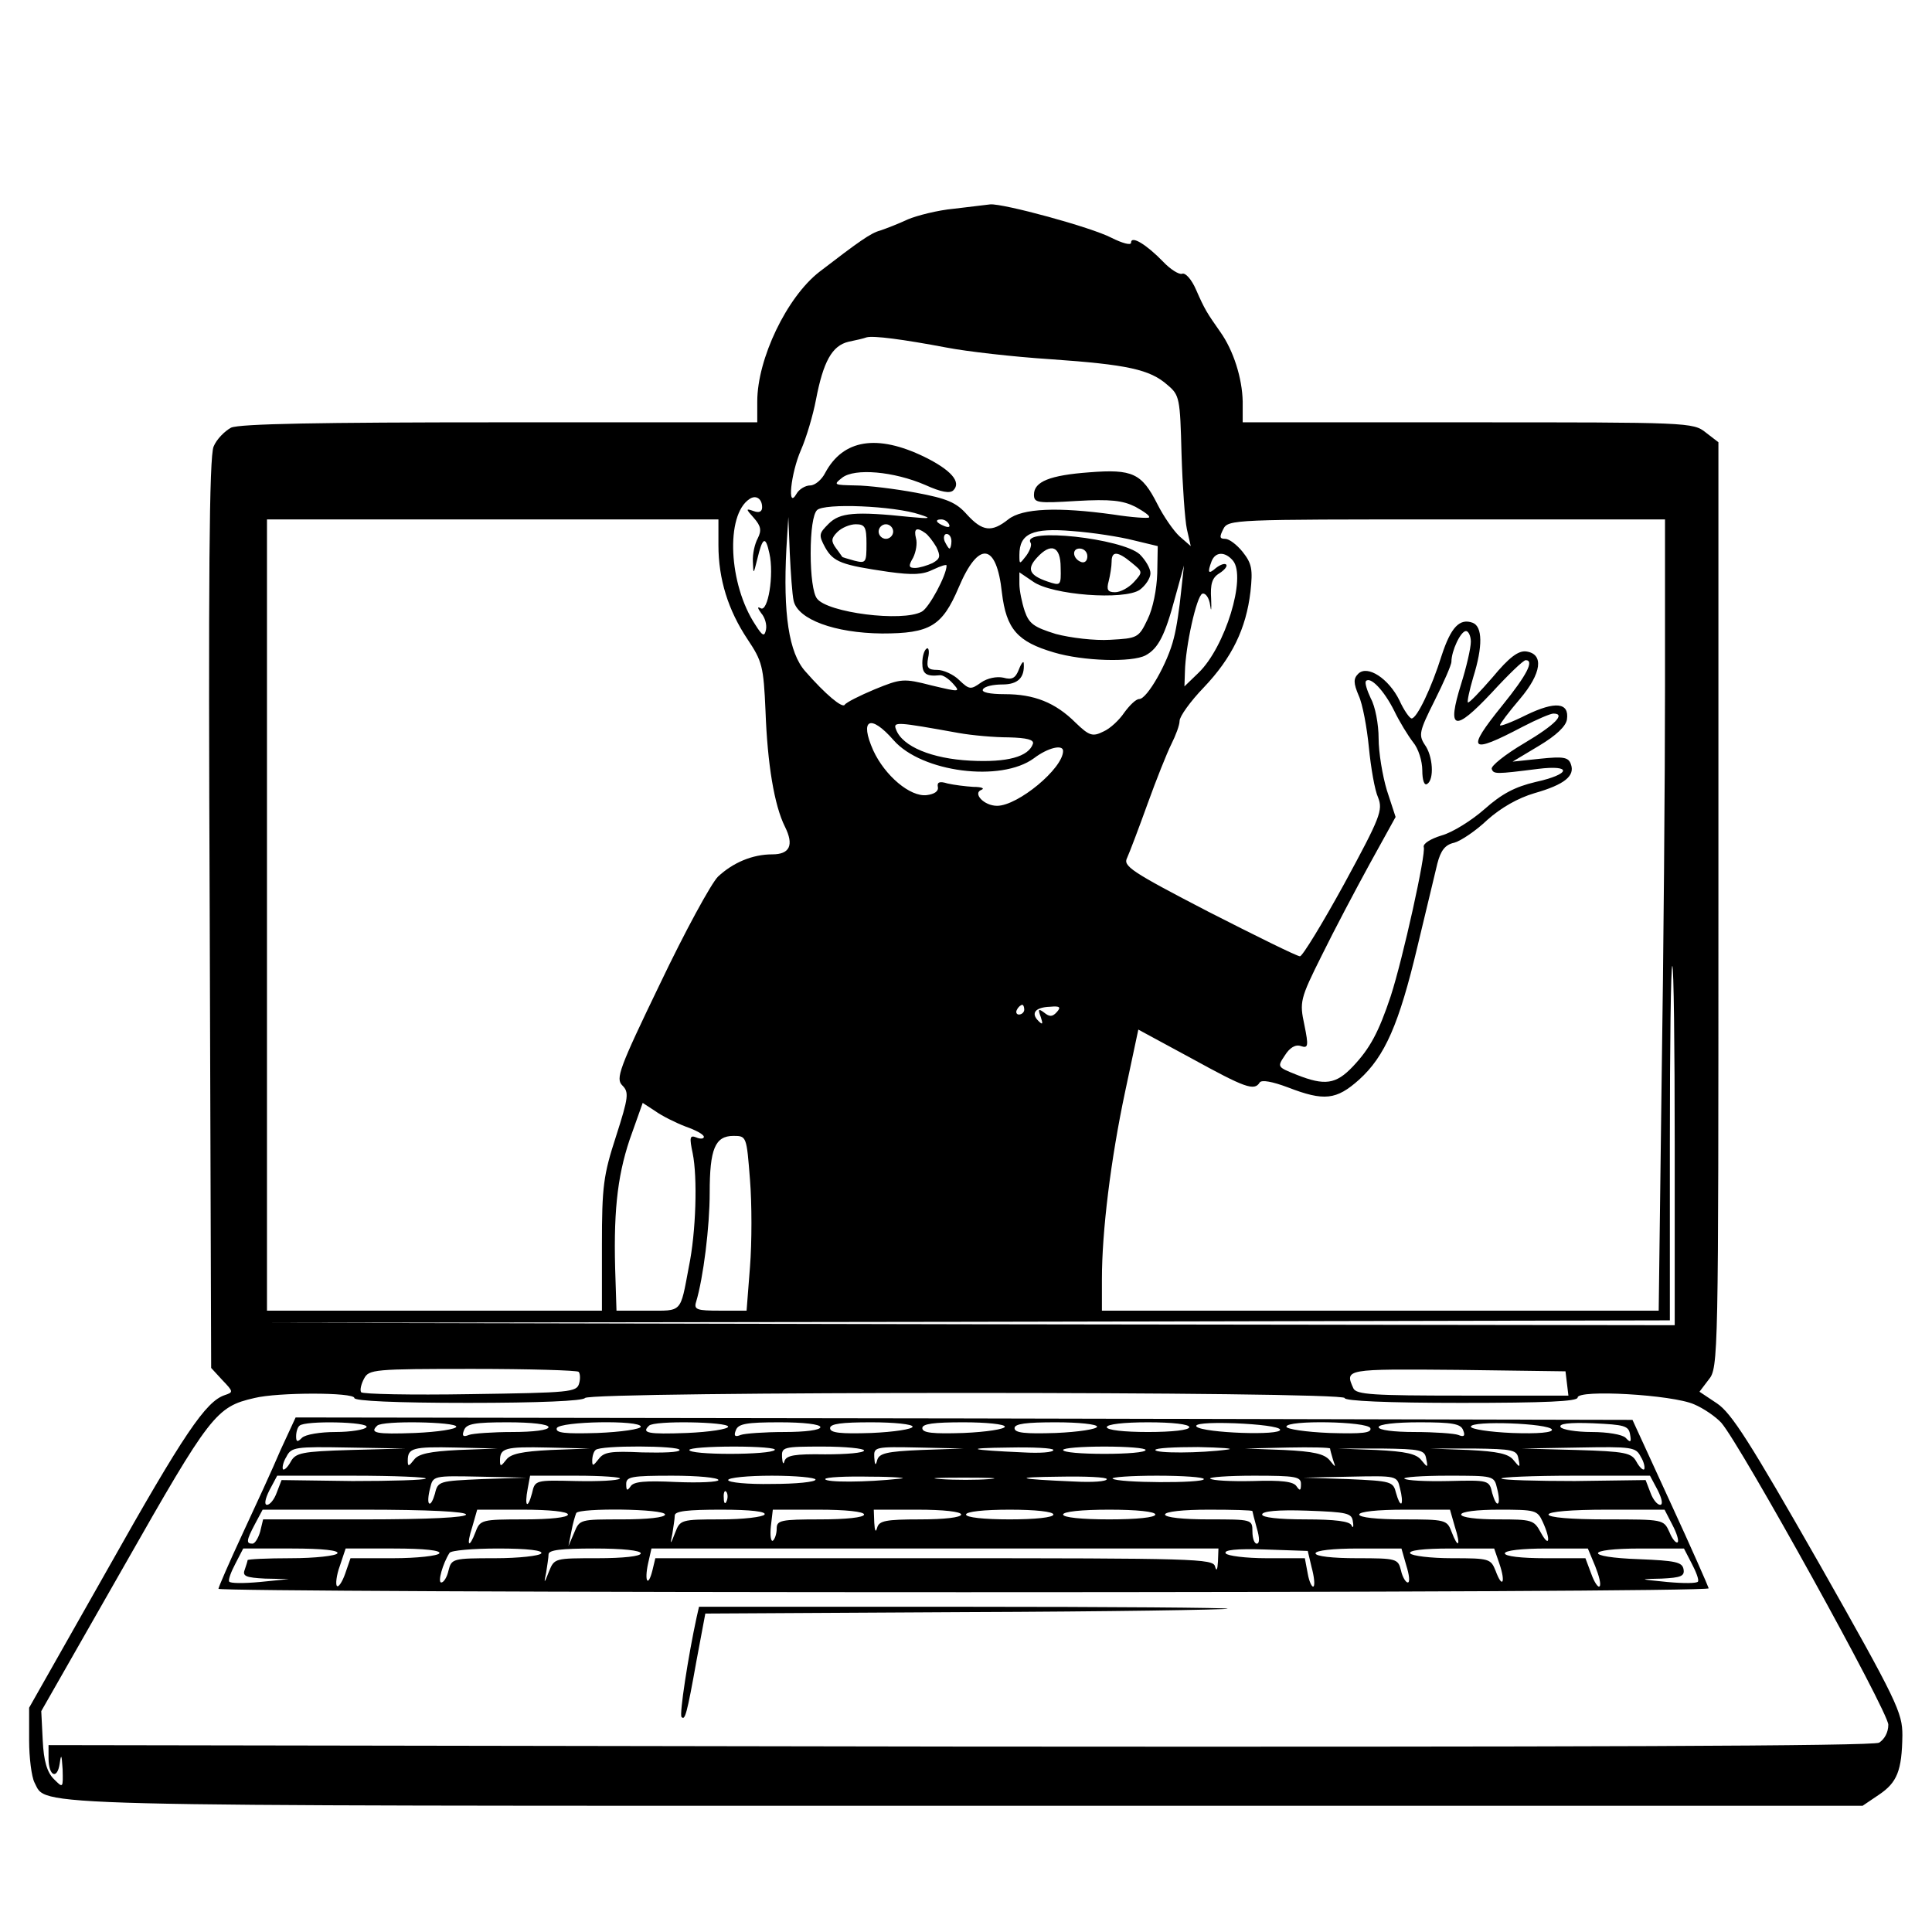 <?xml version="1.0" standalone="no"?>
<!DOCTYPE svg PUBLIC "-//W3C//DTD SVG 20010904//EN"
 "http://www.w3.org/TR/2001/REC-SVG-20010904/DTD/svg10.dtd">
<svg version="1.0" xmlns="http://www.w3.org/2000/svg"
 width="398pt" height="398pt" viewBox="0 0 398 398"
 preserveAspectRatio="xMidYMid meet">
<g transform="translate(0,398) scale(0.1,-0.1)"
fill="#000000" stroke="none">
<path d="M1965 3550 c-33 -3 -76 -14 -95 -22 -19 -9 -45 -19 -57 -23 -19 -5
-43 -22 -125 -85 -67 -52 -128 -179 -128 -267 l0 -43 -530 0 c-372 0 -536 -3
-554 -11 -13 -7 -30 -24 -36 -39 -9 -21 -11 -273 -8 -963 l3 -935 23 -25 c23
-24 23 -25 5 -31 -39 -13 -84 -79 -241 -358 l-162 -286 0 -67 c0 -36 5 -75 11
-87 27 -50 -57 -48 1922 -48 l1844 0 34 23 c37 25 47 49 48 122 0 47 -10 69
-172 355 -142 249 -180 309 -210 329 l-36 24 19 25 c20 24 20 46 20 978 l0
953 -26 20 c-26 21 -36 21 -490 21 l-464 0 0 43 c-1 48 -19 105 -46 143 -28
40 -32 46 -50 87 -9 21 -22 36 -29 33 -6 -2 -24 9 -39 25 -34 35 -66 55 -66
39 0 -6 -18 -1 -40 10 -42 22 -223 71 -250 69 -8 -1 -42 -5 -75 -9z m-15 -286
c41 -8 137 -19 214 -24 158 -11 205 -21 241 -53 25 -21 26 -27 29 -142 2 -66
7 -136 11 -155 l8 -35 -23 20 c-12 11 -33 41 -46 67 -32 63 -51 72 -140 65
-81 -6 -114 -19 -114 -46 0 -17 7 -18 88 -13 70 4 95 1 121 -12 18 -10 31 -19
28 -22 -2 -2 -35 0 -73 6 -115 16 -188 13 -217 -10 -34 -27 -53 -25 -85 10
-22 25 -41 33 -105 45 -43 8 -100 15 -125 15 -44 1 -46 1 -27 16 26 20 106 13
171 -15 33 -15 51 -18 58 -11 17 17 -5 42 -60 69 -97 47 -167 36 -204 -33 -7
-14 -21 -26 -31 -26 -10 0 -23 -8 -28 -17 -20 -35 -12 42 9 90 11 25 25 72 31
104 15 78 33 111 67 119 15 3 32 7 37 9 14 4 75 -4 165 -21z m-380 -329 c0 -9
-6 -12 -17 -8 -17 6 -17 5 0 -14 15 -17 16 -26 8 -42 -6 -11 -11 -32 -10 -48
1 -27 1 -27 9 5 11 46 17 49 25 12 10 -44 -3 -122 -18 -113 -7 4 -7 1 1 -10 8
-9 12 -24 10 -34 -3 -15 -7 -14 -22 10 -55 83 -62 226 -12 259 13 9 26 1 26
-17z m325 -15 c25 -8 22 -9 -20 -5 -114 12 -145 9 -168 -14 -20 -20 -21 -23
-7 -49 17 -30 34 -36 130 -50 51 -7 71 -6 93 5 15 7 27 11 27 8 0 -20 -36 -87
-51 -95 -40 -22 -195 -2 -216 27 -8 10 -13 48 -13 93 0 47 5 81 13 89 14 15
159 9 212 -9z m-415 -63 c0 -70 20 -134 60 -194 30 -45 33 -55 37 -148 4 -109
18 -194 40 -238 19 -38 10 -57 -26 -57 -41 0 -81 -17 -112 -46 -14 -14 -68
-113 -119 -220 -85 -176 -92 -196 -78 -210 14 -14 13 -24 -13 -105 -26 -80
-29 -103 -29 -224 l0 -135 -345 0 -345 0 0 815 0 815 465 0 465 0 0 -53z m155
-115 c9 -38 84 -66 182 -67 99 0 124 15 158 95 41 97 78 92 89 -11 9 -75 32
-101 107 -123 60 -18 161 -21 189 -6 26 14 40 41 61 120 l18 65 -6 -55 c-3
-30 -9 -73 -15 -95 -12 -50 -55 -125 -71 -125 -7 0 -20 -13 -31 -28 -10 -15
-29 -33 -43 -39 -22 -11 -29 -9 -57 18 -42 42 -86 59 -146 59 -32 0 -49 4 -45
10 3 6 21 10 40 10 32 0 46 14 44 43 0 7 -5 1 -10 -12 -7 -18 -14 -22 -32 -17
-14 3 -33 -1 -46 -10 -21 -15 -24 -15 -45 5 -12 12 -33 21 -45 21 -19 0 -23 4
-19 25 3 13 1 22 -3 19 -5 -3 -9 -16 -9 -30 0 -22 8 -28 36 -25 6 1 18 -7 27
-17 16 -18 15 -18 -44 -4 -58 15 -63 14 -117 -8 -31 -13 -59 -27 -62 -32 -5
-7 -39 21 -81 69 -34 38 -46 119 -39 253 l4 65 3 -75 c2 -41 5 -85 8 -98z
m320 158 c3 -6 -1 -7 -9 -4 -18 7 -21 14 -7 14 6 0 13 -4 16 -10z m1475 -332
c0 -189 -3 -556 -7 -815 l-6 -473 -574 0 -573 0 0 65 c0 98 18 246 48 387 l27
127 109 -59 c111 -61 130 -68 141 -50 4 6 26 2 58 -10 75 -29 100 -26 147 16
53 48 82 114 120 274 18 74 36 151 41 171 7 27 16 39 35 43 14 4 45 25 68 47
28 25 63 45 97 55 63 18 84 36 75 60 -5 14 -15 16 -63 11 l-57 -6 55 33 c35
21 55 40 57 54 5 35 -24 38 -84 9 -30 -15 -54 -24 -54 -21 0 3 18 27 41 54 45
53 50 93 13 98 -16 2 -35 -12 -69 -53 -26 -30 -49 -54 -51 -52 -2 1 3 25 11
52 20 64 19 104 -1 112 -27 10 -45 -9 -64 -67 -21 -67 -51 -130 -62 -130 -4 0
-16 17 -25 37 -22 45 -66 74 -85 55 -10 -10 -10 -19 1 -45 8 -17 17 -66 21
-107 4 -41 12 -88 19 -103 10 -26 5 -40 -70 -178 -45 -82 -86 -149 -91 -149
-6 0 -91 42 -189 92 -160 83 -176 94 -167 111 5 11 24 61 42 111 18 50 40 105
49 123 9 18 17 39 17 48 0 9 22 40 50 69 58 61 87 121 96 197 5 46 3 58 -16
82 -12 15 -28 27 -36 27 -12 0 -12 4 -4 20 10 20 21 20 460 20 l450 0 0 -342z
m-1645 292 c0 -39 -1 -41 -25 -35 -14 4 -25 7 -25 8 -1 1 -6 9 -13 18 -10 14
-10 20 3 33 9 9 26 16 38 16 19 0 22 -6 22 -40z m55 25 c0 -8 -7 -15 -15 -15
-8 0 -15 7 -15 15 0 8 7 15 15 15 8 0 15 -7 15 -15z m66 -3 c6 -4 16 -17 23
-29 9 -19 8 -24 -8 -33 -11 -5 -27 -10 -36 -10 -13 0 -14 4 -4 21 6 12 9 30 6
40 -5 20 1 24 19 11z m429 -15 l50 -12 -1 -56 c-1 -33 -9 -73 -20 -95 -18 -38
-21 -39 -77 -42 -32 -2 -82 4 -112 12 -45 14 -55 21 -64 47 -6 18 -11 43 -11
56 l0 24 28 -19 c39 -28 188 -39 220 -17 12 9 22 24 22 34 0 10 -10 27 -22 39
-36 33 -244 56 -225 24 3 -4 -1 -16 -9 -27 -14 -18 -14 -18 -14 2 0 44 27 56
109 49 42 -3 99 -12 126 -19z m-375 -2 c0 -8 -2 -15 -4 -15 -2 0 -6 7 -10 15
-3 8 -1 15 4 15 6 0 10 -7 10 -15z m225 -54 c1 -38 0 -38 -27 -29 -38 13 -43
26 -22 49 29 32 49 24 49 -20z m55 23 c0 -9 -5 -14 -12 -12 -18 6 -21 28 -4
28 9 0 16 -7 16 -16z m91 -13 c23 -19 24 -19 5 -40 -11 -12 -28 -21 -39 -21
-15 0 -18 5 -13 23 3 12 6 30 6 40 0 22 12 22 41 -2z m209 4 c28 -34 -16 -178
-71 -231 l-29 -28 1 30 c1 52 24 157 36 161 6 2 14 -8 16 -24 2 -15 3 -10 2
13 -2 31 2 44 17 53 11 7 17 15 14 18 -3 3 -12 0 -21 -7 -16 -14 -18 -10 -9
14 8 20 28 20 44 1z m490 -167 c0 -13 -9 -52 -20 -87 -30 -96 -14 -100 63 -18
34 37 65 67 70 67 18 0 3 -30 -48 -93 -76 -94 -68 -102 42 -44 29 15 57 27 63
27 26 0 4 -23 -60 -61 -39 -23 -69 -47 -67 -53 4 -11 8 -11 95 0 72 9 68 -11
-5 -27 -42 -10 -69 -24 -105 -56 -26 -23 -66 -48 -88 -54 -23 -7 -39 -17 -37
-24 5 -13 -43 -230 -68 -307 -25 -75 -43 -108 -78 -145 -35 -37 -58 -40 -116
-17 -40 16 -40 16 -24 40 10 16 22 23 33 19 15 -5 16 0 7 44 -10 47 -9 53 36
143 25 51 70 136 99 189 l53 96 -18 55 c-9 30 -17 78 -17 107 0 29 -7 66 -16
82 -8 17 -13 33 -10 36 9 10 37 -19 58 -61 11 -23 29 -52 39 -65 11 -13 19
-39 19 -58 0 -20 4 -32 10 -28 15 9 12 58 -5 81 -13 20 -11 28 20 90 19 38 35
74 35 81 0 22 19 63 30 63 5 0 10 -10 10 -22z m-1189 -203 c58 -66 221 -87
289 -37 29 22 60 29 60 15 0 -36 -93 -113 -136 -113 -27 0 -51 26 -32 33 7 3
0 6 -17 6 -16 1 -40 4 -53 7 -16 5 -22 3 -20 -7 2 -9 -7 -15 -23 -17 -34 -4
-86 40 -110 92 -29 65 -6 76 42 21z m134 15 c28 -5 74 -9 103 -9 38 -1 52 -5
50 -13 -9 -27 -53 -39 -129 -35 -79 4 -140 29 -153 64 -7 17 1 16 129 -7z
m1475 -850 l0 -370 -1452 2 -1453 3 1448 2 1447 3 0 365 c0 201 2 365 5 365 3
0 5 -166 5 -370z m-1340 280 c0 -5 -5 -10 -11 -10 -5 0 -7 5 -4 10 3 6 8 10
11 10 2 0 4 -4 4 -10z m67 -5 c-9 -10 -15 -10 -26 -1 -12 9 -13 7 -7 -9 5 -15
4 -17 -5 -8 -16 16 -6 28 24 29 21 2 23 -1 14 -11z m-764 -236 c20 -7 37 -16
37 -21 0 -4 -7 -5 -16 -1 -13 5 -14 0 -7 -33 10 -49 7 -162 -8 -234 -18 -96
-13 -90 -85 -90 l-64 0 -2 63 c-5 135 3 211 29 289 l27 76 26 -17 c14 -10 42
-24 63 -32z m132 -109 c4 -49 4 -130 0 -180 l-7 -90 -55 0 c-47 0 -54 2 -49
18 15 50 28 155 28 225 0 90 11 117 49 117 27 0 27 -1 34 -90z m-353 -396 c3
-3 4 -14 1 -24 -5 -18 -18 -19 -225 -22 -121 -2 -222 0 -224 4 -3 4 0 17 6 28
10 19 20 20 224 20 117 0 215 -3 218 -6z m2036 -24 l3 -25 -218 0 c-184 0
-219 2 -225 15 -18 40 -17 40 215 38 l222 -3 3 -25z m-2498 -30 c0 -6 85 -10
234 -10 146 0 237 4 241 10 9 14 1565 14 1565 0 0 -6 87 -10 240 -10 173 0
240 3 240 11 0 17 195 6 240 -14 19 -8 44 -25 56 -38 40 -46 344 -595 344
-622 0 -16 -8 -30 -19 -37 -14 -7 -611 -9 -1895 -8 l-1876 3 0 -27 c0 -37 18
-45 23 -11 3 21 4 19 6 -12 1 -39 1 -39 -18 -20 -14 14 -21 37 -23 80 l-3 60
170 298 c178 313 190 329 269 347 48 12 206 12 206 0z"/>
<path d="M578 993 c-16 -38 -52 -116 -79 -174 -27 -58 -49 -109 -49 -112 0 -4
691 -7 1535 -7 844 0 1535 3 1535 8 -1 4 -36 84 -79 177 l-78 170 -1377 3
-1377 2 -31 -67z m177 47 c-3 -5 -32 -10 -64 -10 -31 0 -62 -5 -69 -12 -9 -9
-12 -9 -12 3 0 9 3 19 7 22 11 11 145 8 138 -3z m185 1 c0 -5 -38 -11 -85 -13
-81 -3 -94 0 -78 15 10 11 163 8 163 -2z m190 -1 c0 -6 -31 -10 -74 -10 -41 0
-82 -3 -90 -6 -12 -5 -15 -2 -10 10 5 13 22 16 90 16 49 0 84 -4 84 -10z m190
1 c0 -5 -40 -11 -89 -13 -68 -2 -87 0 -84 10 6 14 173 17 173 3z m180 0 c0 -5
-38 -11 -85 -13 -81 -3 -94 0 -78 15 10 11 163 8 163 -2z m190 -1 c0 -6 -31
-10 -74 -10 -41 0 -82 -3 -90 -6 -12 -5 -15 -2 -10 10 5 13 22 16 90 16 49 0
84 -4 84 -10z m190 1 c0 -5 -38 -11 -85 -13 -63 -2 -85 0 -85 10 0 9 24 12 85
12 47 0 85 -4 85 -9z m190 0 c0 -5 -38 -11 -85 -13 -63 -2 -85 0 -85 10 0 9
24 12 85 12 47 0 85 -4 85 -9z m190 0 c0 -5 -38 -11 -85 -13 -63 -2 -85 0 -85
10 0 9 24 12 85 12 47 0 85 -4 85 -9z m190 -1 c0 -6 -35 -10 -85 -10 -50 0
-85 4 -85 10 0 6 35 10 85 10 50 0 85 -4 85 -10z m187 -5 c4 -13 -158 -7 -172
6 -6 6 22 9 79 7 49 -2 91 -7 93 -13z m186 3 c3 -10 -16 -12 -84 -10 -49 2
-89 8 -89 13 0 14 167 11 173 -3z m191 -4 c5 -12 2 -15 -10 -10 -8 3 -49 6
-90 6 -43 0 -74 4 -74 10 0 6 35 10 84 10 68 0 85 -3 90 -16z m183 1 c2 -6
-28 -9 -82 -7 -47 2 -85 8 -85 13 0 13 162 7 167 -6z m161 -10 c3 -16 1 -18
-9 -7 -7 7 -38 12 -70 12 -32 0 -61 5 -64 10 -5 7 17 10 67 8 64 -3 73 -5 76
-23z m-2635 -32 c-102 -3 -114 -6 -124 -24 -6 -11 -13 -18 -16 -16 -2 3 0 15
7 26 10 20 18 21 128 19 l117 -2 -112 -3z m222 0 c-60 -3 -83 -8 -92 -20 -11
-14 -13 -15 -13 -2 0 26 10 29 99 27 l86 -2 -80 -3z m190 0 c-60 -3 -83 -8
-92 -20 -11 -14 -13 -15 -13 -2 0 26 10 29 99 27 l86 -2 -80 -3z m265 0 c0 -5
-35 -6 -77 -5 -65 3 -79 1 -90 -14 -11 -14 -13 -15 -13 -3 0 9 3 19 7 22 9 10
173 9 173 0z m196 0 c-4 -5 -46 -8 -92 -8 -46 0 -84 3 -84 8 0 4 41 7 92 7 50
0 88 -3 84 -7z m184 -1 c0 -5 -36 -8 -80 -8 -63 1 -80 -2 -84 -14 -2 -8 -4 -5
-5 8 -1 21 2 22 84 22 47 0 85 -4 85 -8z m118 1 c-72 -3 -87 -7 -91 -21 -3
-12 -5 -11 -6 6 -1 21 1 22 92 20 l92 -2 -87 -3z m272 0 c0 -5 -28 -7 -62 -5
-113 5 -125 9 -30 10 50 1 92 -1 92 -5z m190 0 c0 -5 -38 -8 -85 -8 -47 0 -85
3 -85 8 0 4 38 7 85 7 47 0 85 -3 85 -7z m170 1 c-58 -8 -150 -8 -150 -1 0 4
39 6 88 6 48 -1 76 -3 62 -5z m210 2 c0 -2 3 -13 6 -23 6 -17 6 -17 -7 -1 -11
13 -33 18 -94 21 l-80 3 88 2 c48 1 87 0 87 -2z m198 -21 c4 -19 3 -19 -10 -3
-10 13 -32 18 -93 21 l-80 3 90 0 c82 -1 90 -3 93 -21z m190 0 c4 -19 3 -19
-10 -3 -10 13 -32 18 -93 21 l-80 3 90 0 c82 -1 90 -3 93 -21z m252 4 c7 -11
9 -23 7 -26 -3 -2 -10 5 -16 16 -10 18 -22 21 -124 24 l-112 3 117 2 c110 2
118 1 128 -19z m-2503 -45 c-3 -3 -71 -5 -151 -5 l-146 2 -10 -26 c-5 -14 -14
-25 -20 -25 -6 0 -4 12 5 30 l16 30 156 0 c86 0 154 -3 150 -6z m116 -1 c-88
-4 -91 -4 -97 -30 -4 -14 -9 -23 -12 -20 -3 2 -2 16 2 31 6 26 6 26 103 24
l96 -2 -92 -3z m284 1 c-4 -4 -44 -6 -91 -5 -83 2 -84 2 -90 -25 -9 -34 -16
-28 -9 9 l5 27 96 0 c52 0 92 -3 89 -6z m203 -3 c0 -4 -39 -6 -87 -4 -64 3
-88 1 -94 -9 -7 -10 -9 -9 -9 5 0 15 11 17 95 17 52 0 95 -4 95 -9z m200 1 c0
-5 -40 -9 -90 -9 -49 -1 -90 3 -90 8 0 5 41 9 90 9 50 0 90 -4 90 -8z m175 2
c-72 -8 -155 -8 -155 -1 0 4 42 6 93 5 50 0 79 -3 62 -4z m183 -1 c-26 -2 -71
-2 -100 0 -29 2 -8 3 47 3 55 0 79 -1 53 -3z m242 0 c0 -5 -30 -7 -67 -5 -119
5 -131 9 -30 10 53 1 97 -1 97 -5z m200 0 c0 -9 -179 -8 -188 1 -3 3 38 6 91
6 54 0 97 -3 97 -7z m200 -10 c0 -14 -2 -15 -9 -5 -6 10 -31 13 -90 11 -45 -1
-84 1 -88 5 -3 3 37 6 90 6 86 0 97 -2 97 -17z m204 -9 c4 -15 5 -28 3 -31 -3
-2 -7 7 -11 21 -6 24 -9 25 -99 29 l-92 3 96 2 c97 2 97 2 103 -24z m200 0 c4
-15 5 -29 2 -31 -3 -3 -8 7 -12 21 -6 27 -7 27 -90 25 -47 -1 -87 1 -91 5 -3
3 37 6 89 6 95 0 96 0 102 -26z m331 -4 c9 -18 11 -30 5 -30 -6 0 -15 11 -20
25 l-10 26 -146 -2 c-80 0 -148 2 -151 5 -4 3 64 6 150 6 l156 0 16 -30z
m-1918 -22 c-3 -8 -6 -5 -6 6 -1 11 2 17 5 13 3 -3 4 -12 1 -19z m-537 -28 c0
-6 -76 -10 -209 -10 l-209 0 -6 -25 c-4 -14 -11 -25 -16 -25 -13 0 -13 6 5 40
l16 30 209 0 c133 0 210 -4 210 -10z m210 0 c0 -6 -37 -10 -90 -10 -87 0 -91
-1 -100 -25 -14 -37 -20 -30 -7 10 l10 35 94 0 c55 0 93 -4 93 -10z m200 0 c0
-6 -36 -10 -88 -10 -87 0 -88 0 -99 -27 l-12 -28 6 30 c3 17 8 33 10 38 6 11
183 9 183 -3z m205 0 c-3 -5 -44 -10 -90 -10 -82 0 -84 -1 -94 -27 -10 -26
-11 -26 -6 -3 2 14 5 31 5 38 0 9 26 12 96 12 61 0 93 -4 89 -10z m205 0 c0
-6 -37 -10 -90 -10 -82 0 -90 -2 -90 -19 0 -11 -4 -22 -8 -25 -4 -2 -6 11 -4
30 l4 34 94 0 c56 0 94 -4 94 -10z m200 0 c0 -6 -35 -10 -84 -10 -72 0 -85 -3
-89 -17 -3 -11 -5 -7 -6 10 l-1 27 90 0 c53 0 90 -4 90 -10z m190 0 c0 -6 -37
-10 -90 -10 -53 0 -90 4 -90 10 0 6 37 10 90 10 53 0 90 -4 90 -10z m210 0 c0
-6 -38 -10 -95 -10 -57 0 -95 4 -95 10 0 6 38 10 95 10 57 0 95 -4 95 -10z
m200 7 c0 -1 4 -17 9 -35 6 -20 6 -32 0 -32 -5 0 -9 11 -9 25 0 25 -1 25 -90
25 -53 0 -90 4 -90 10 0 6 37 10 90 10 50 0 90 -1 90 -3z m207 -22 c2 -11 0
-14 -3 -7 -4 8 -33 12 -95 12 -55 0 -89 4 -89 10 0 7 33 10 92 8 84 -3 93 -5
95 -23z m210 -10 c13 -40 7 -47 -7 -10 -9 24 -13 25 -100 25 -53 0 -90 4 -90
10 0 6 38 10 93 10 l94 0 10 -35z m181 10 c17 -37 14 -55 -4 -22 -14 26 -18
27 -89 27 -43 0 -75 4 -75 10 0 6 33 10 78 10 75 0 79 -1 90 -25z m267 -6 c9
-17 14 -33 11 -36 -3 -3 -11 6 -17 21 -12 26 -12 26 -131 26 -72 0 -118 4
-118 10 0 6 47 10 120 10 l119 0 16 -31z m-2750 -59 c-3 -5 -46 -10 -96 -10
-49 0 -89 -2 -89 -4 0 -2 -3 -11 -6 -20 -5 -13 3 -16 42 -18 l49 -1 -60 -6
c-33 -3 -61 -3 -63 1 -2 4 4 20 13 37 l16 31 100 0 c64 0 98 -4 94 -10z m210
0 c-3 -5 -46 -10 -95 -10 l-88 0 -11 -32 c-6 -17 -14 -29 -17 -25 -3 3 -1 22
6 41 l12 36 99 0 c64 0 98 -4 94 -10z m210 0 c-3 -5 -46 -10 -95 -10 -87 0
-90 -1 -96 -25 -3 -14 -10 -25 -15 -25 -8 0 3 39 17 61 3 5 48 9 100 9 61 0
93 -4 89 -10z m205 0 c0 -6 -36 -10 -89 -10 -88 0 -89 0 -100 -27 -10 -26 -11
-26 -6 -3 2 14 5 31 5 38 0 9 26 12 95 12 57 0 95 -4 95 -10z m1189 -17 c-1
-17 -3 -21 -6 -10 -4 16 -40 17 -579 17 l-574 0 -6 -25 c-9 -36 -17 -23 -9 14
l7 31 584 0 584 0 -1 -27z m193 -12 c5 -18 7 -36 4 -39 -3 -3 -9 9 -12 26 l-6
32 -79 0 c-43 0 -81 5 -84 10 -5 7 22 10 81 8 l88 -3 8 -34z m195 4 c6 -19 8
-35 3 -35 -4 0 -11 11 -14 25 -6 24 -9 25 -91 25 -50 0 -85 4 -85 10 0 6 36
10 88 10 l89 0 10 -35z m192 3 c13 -38 6 -52 -8 -14 -10 25 -13 26 -90 26 -44
0 -83 5 -86 10 -4 6 26 10 83 10 l90 0 11 -32z m197 -4 c8 -20 13 -39 9 -42
-3 -3 -11 9 -17 26 l-12 32 -83 0 c-49 0 -83 4 -83 10 0 6 35 10 86 10 l85 0
15 -36z m199 5 c9 -17 15 -33 13 -37 -2 -4 -30 -4 -63 -1 -60 6 -60 6 -12 7
40 2 48 5 45 20 -3 14 -17 17 -91 20 -115 4 -113 22 3 22 l89 0 16 -31z"/>
<path d="M1435 648 c-17 -78 -36 -201 -31 -205 7 -8 11 5 31 117 l18 96 536 3
c295 1 538 5 540 7 2 2 -242 4 -542 4 l-547 0 -5 -22z"/>
</g>
</svg>
